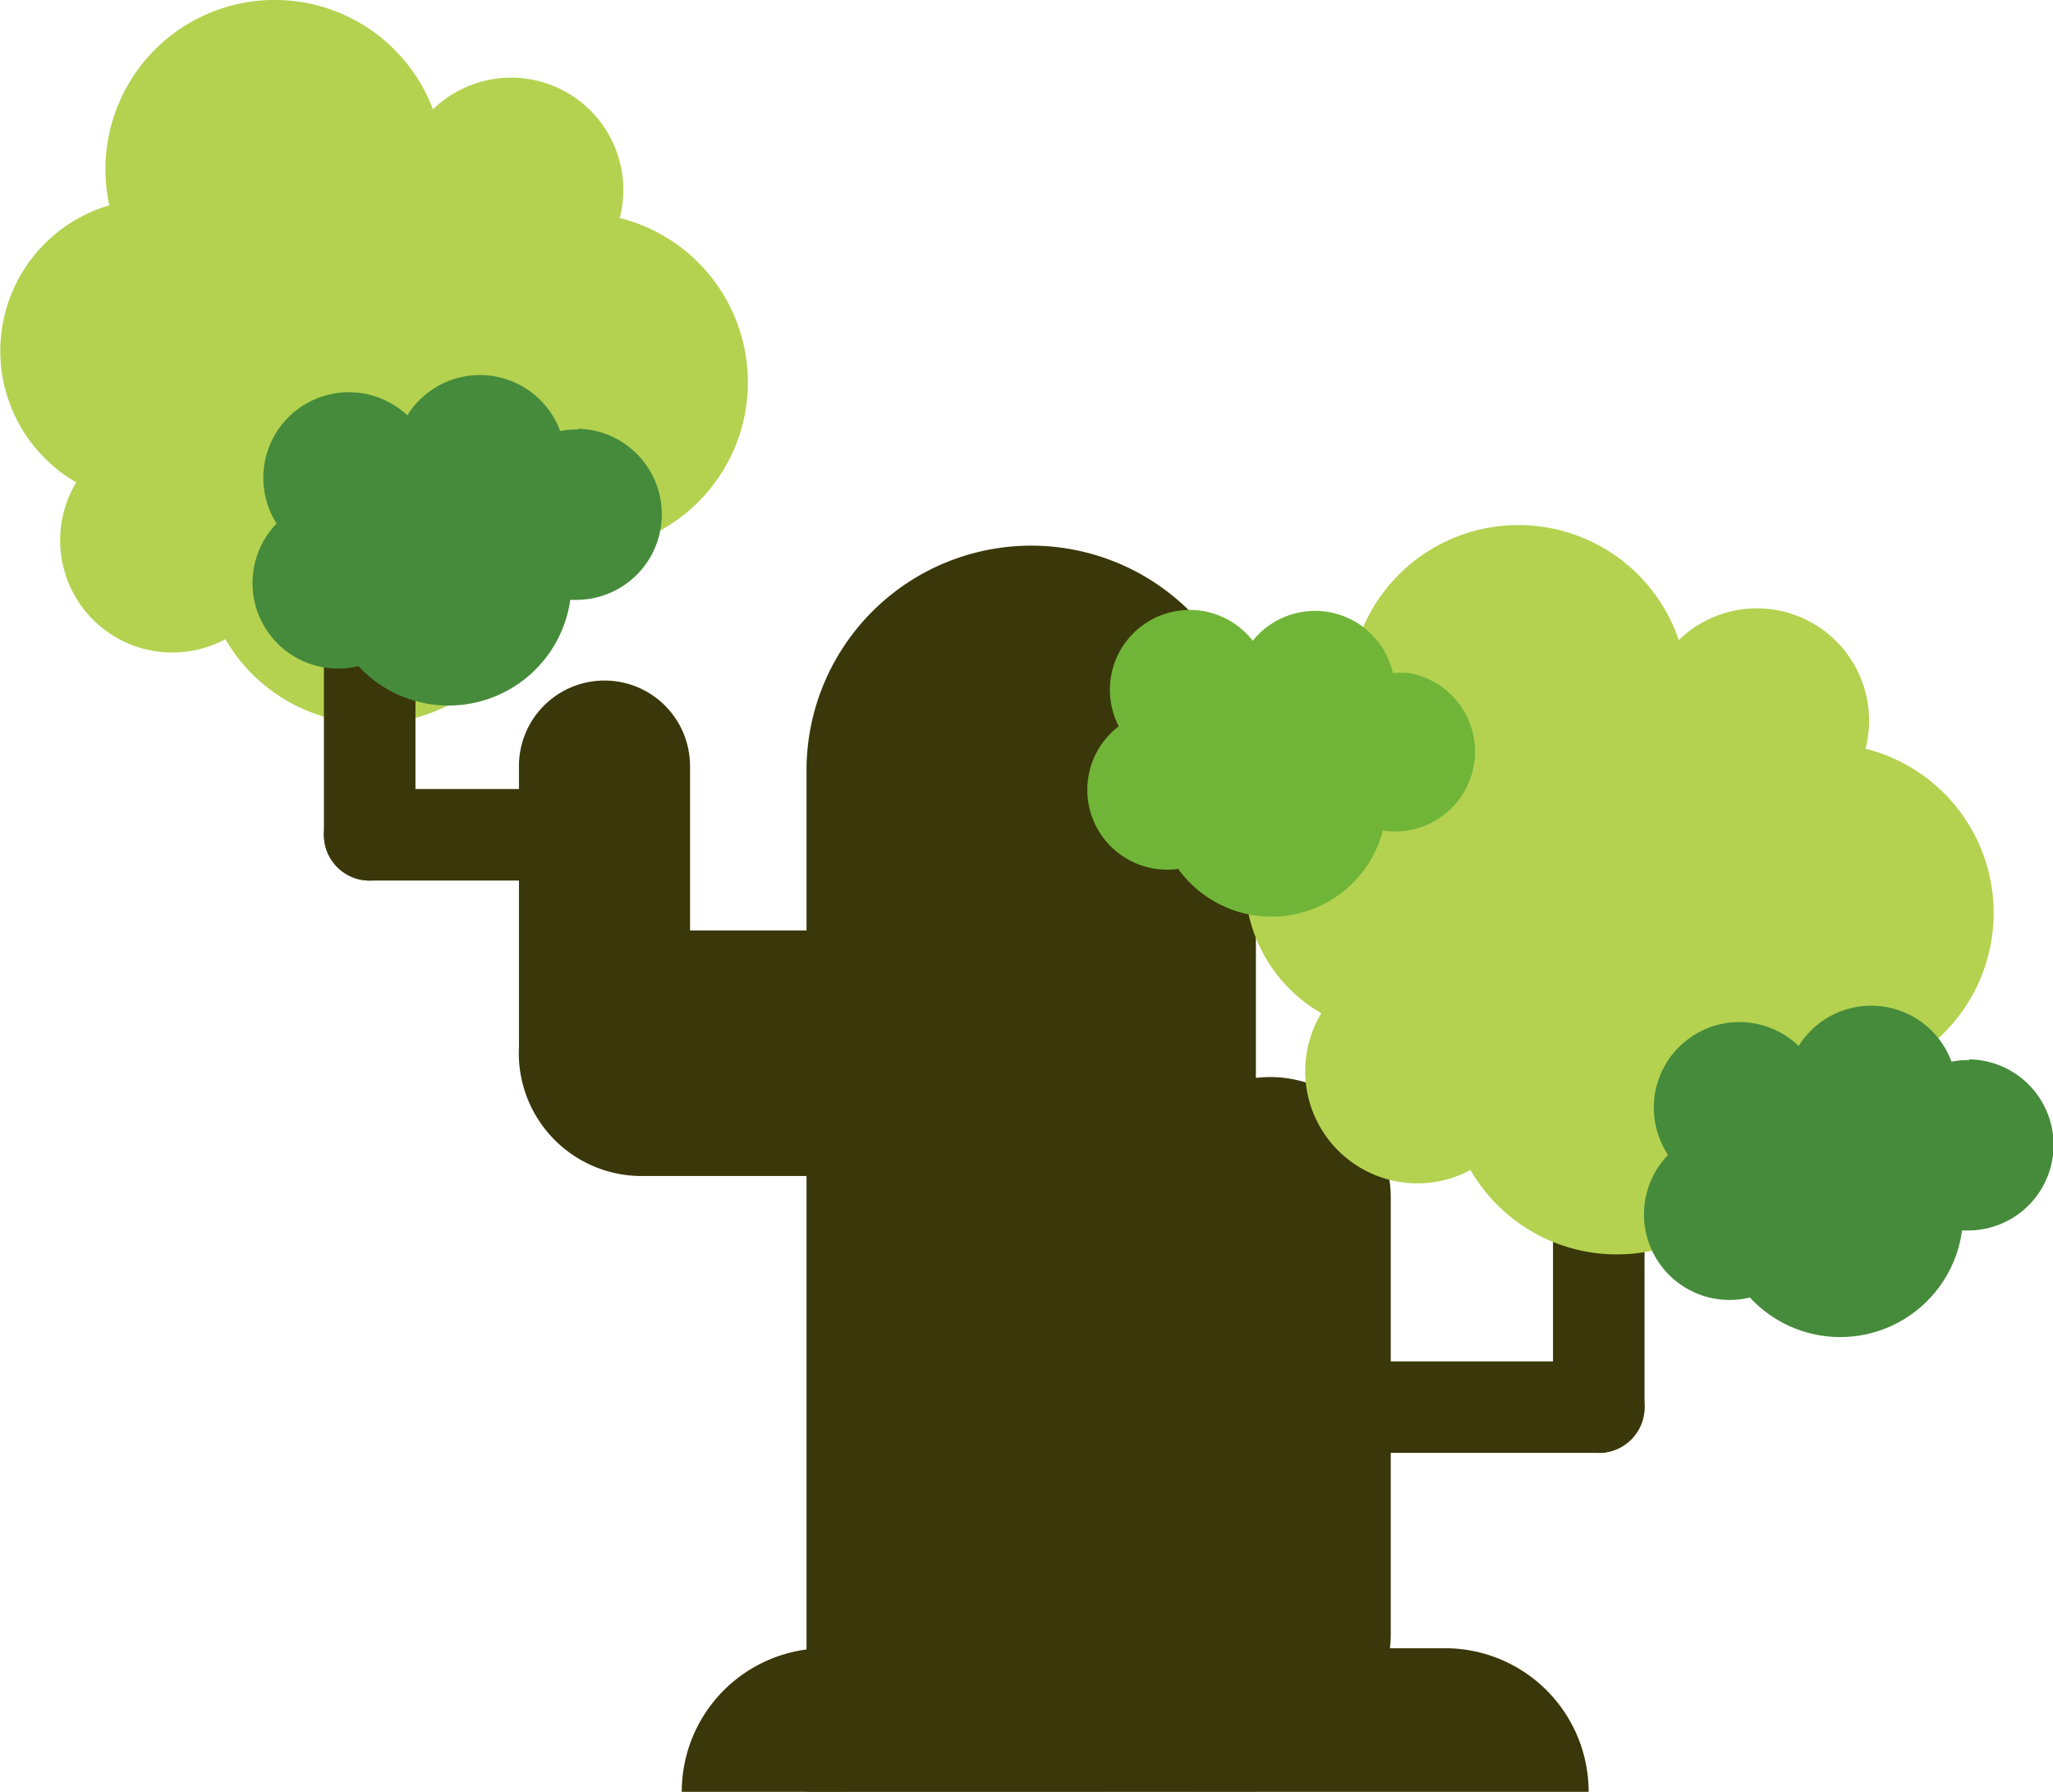 <svg xmlns="http://www.w3.org/2000/svg" viewBox="0 0 144 125.66"><defs><style>.cls-1{fill:#b4d250;}.cls-2{fill:#3a370a;}.cls-3{fill:#70b538;}.cls-4{fill:#468b3b;}</style></defs><title>Asset 24</title><g id="Layer_2" data-name="Layer 2"><g id="Layer_1-2" data-name="Layer 1"><path class="cls-1" d="M51.75,30.85a11.88,11.88,0,0,0-8.28-15.56,7.87,7.87,0,0,0-13.1-7.62,11.87,11.87,0,0,0-22.7,6.73A10.64,10.64,0,0,0,5.35,33.83a7.87,7.87,0,0,0,10.46,11,11.87,11.87,0,0,0,22.13-6.45A11.87,11.87,0,0,0,51.75,30.85Z"/><path class="cls-2" d="M56.57,125.66V54A15.76,15.76,0,0,1,72.33,38.27h0A15.76,15.76,0,0,1,88.09,54v71.64Z"/><path class="cls-2" d="M47.82,125.66h0A10.07,10.07,0,0,1,57.89,115.6h43.47a10.07,10.07,0,0,1,10.07,10.07H47.82Z"/><path class="cls-2" d="M70.87,73.87a8.61,8.61,0,0,1-8.61,8.61H45a8.61,8.61,0,0,1-8.61-8.61h0A8.61,8.61,0,0,1,45,65.26H62.26a8.61,8.61,0,0,1,8.61,8.61Z"/><path class="cls-2" d="M48.4,73a6,6,0,0,1-6,6h0a6,6,0,0,1-6-6V53.73a6,6,0,0,1,6-6h0a6,6,0,0,1,6,6Z"/><path class="cls-2" d="M47.24,58.55A3.21,3.21,0,0,1,44,61.76H25.93a3.21,3.21,0,0,1-3.21-3.21h0a3.21,3.21,0,0,1,3.21-3.21H44a3.21,3.21,0,0,1,3.21,3.21Z"/><path class="cls-2" d="M29.14,58.55a3.21,3.21,0,0,1-3.21,3.21h0a3.21,3.21,0,0,1-3.21-3.21V38.41a3.21,3.21,0,0,1,3.21-3.21h0a3.21,3.21,0,0,1,3.21,3.21Z"/><path class="cls-2" d="M90.84,98.69a3.21,3.21,0,0,0,3.21,3.21h18.09a3.21,3.21,0,0,0,3.21-3.21h0a3.21,3.21,0,0,0-3.21-3.21H94.05a3.21,3.21,0,0,0-3.21,3.21Z"/><path class="cls-2" d="M108.93,98.69a3.21,3.21,0,0,0,3.21,3.21h0a3.21,3.21,0,0,0,3.21-3.21V78.56a3.21,3.21,0,0,0-3.21-3.21h0a3.21,3.21,0,0,0-3.21,3.21Z"/><path class="cls-2" d="M97.55,114.6a8.46,8.46,0,0,1-8.46,8.46h0a8.46,8.46,0,0,1-8.46-8.46V84a8.46,8.46,0,0,1,8.46-8.46h0A8.46,8.46,0,0,1,97.55,84Z"/><path class="cls-1" d="M139.13,68.07a11.88,11.88,0,0,0-8.28-15.56,7.87,7.87,0,0,0-13.1-7.62A11.87,11.87,0,0,0,95,51.61a10.64,10.64,0,0,0-2.32,19.45,7.87,7.87,0,0,0,10.46,11,11.87,11.87,0,0,0,22.13-6.45A11.87,11.87,0,0,0,139.13,68.07Z"/><path class="cls-3" d="M98.87,47.21a5.59,5.59,0,0,0-1.17,0,5.6,5.6,0,0,0-9.83-2.27,5.6,5.6,0,0,0-9.4,6,5.6,5.6,0,0,0,4.17,10A8.07,8.07,0,0,0,97,58.24l.3.05a5.6,5.6,0,0,0,1.57-11.08Z"/><path class="cls-4" d="M138.12,74.35a6,6,0,0,0-1.24.11,6,6,0,0,0-10.72-1.1A6,6,0,0,0,117,81a6,6,0,0,0,5.74,10,8.62,8.62,0,0,0,14.88-4.7h.32a6,6,0,1,0,.2-12Z"/><path class="cls-4" d="M40.53,30.12a6,6,0,0,0-1.24.11,6,6,0,0,0-10.72-1.1,6,6,0,0,0-9.17,7.59,6,6,0,0,0,5.74,10A8.62,8.62,0,0,0,40,42.07h.32a6,6,0,1,0,.2-12Z"/></g></g></svg>